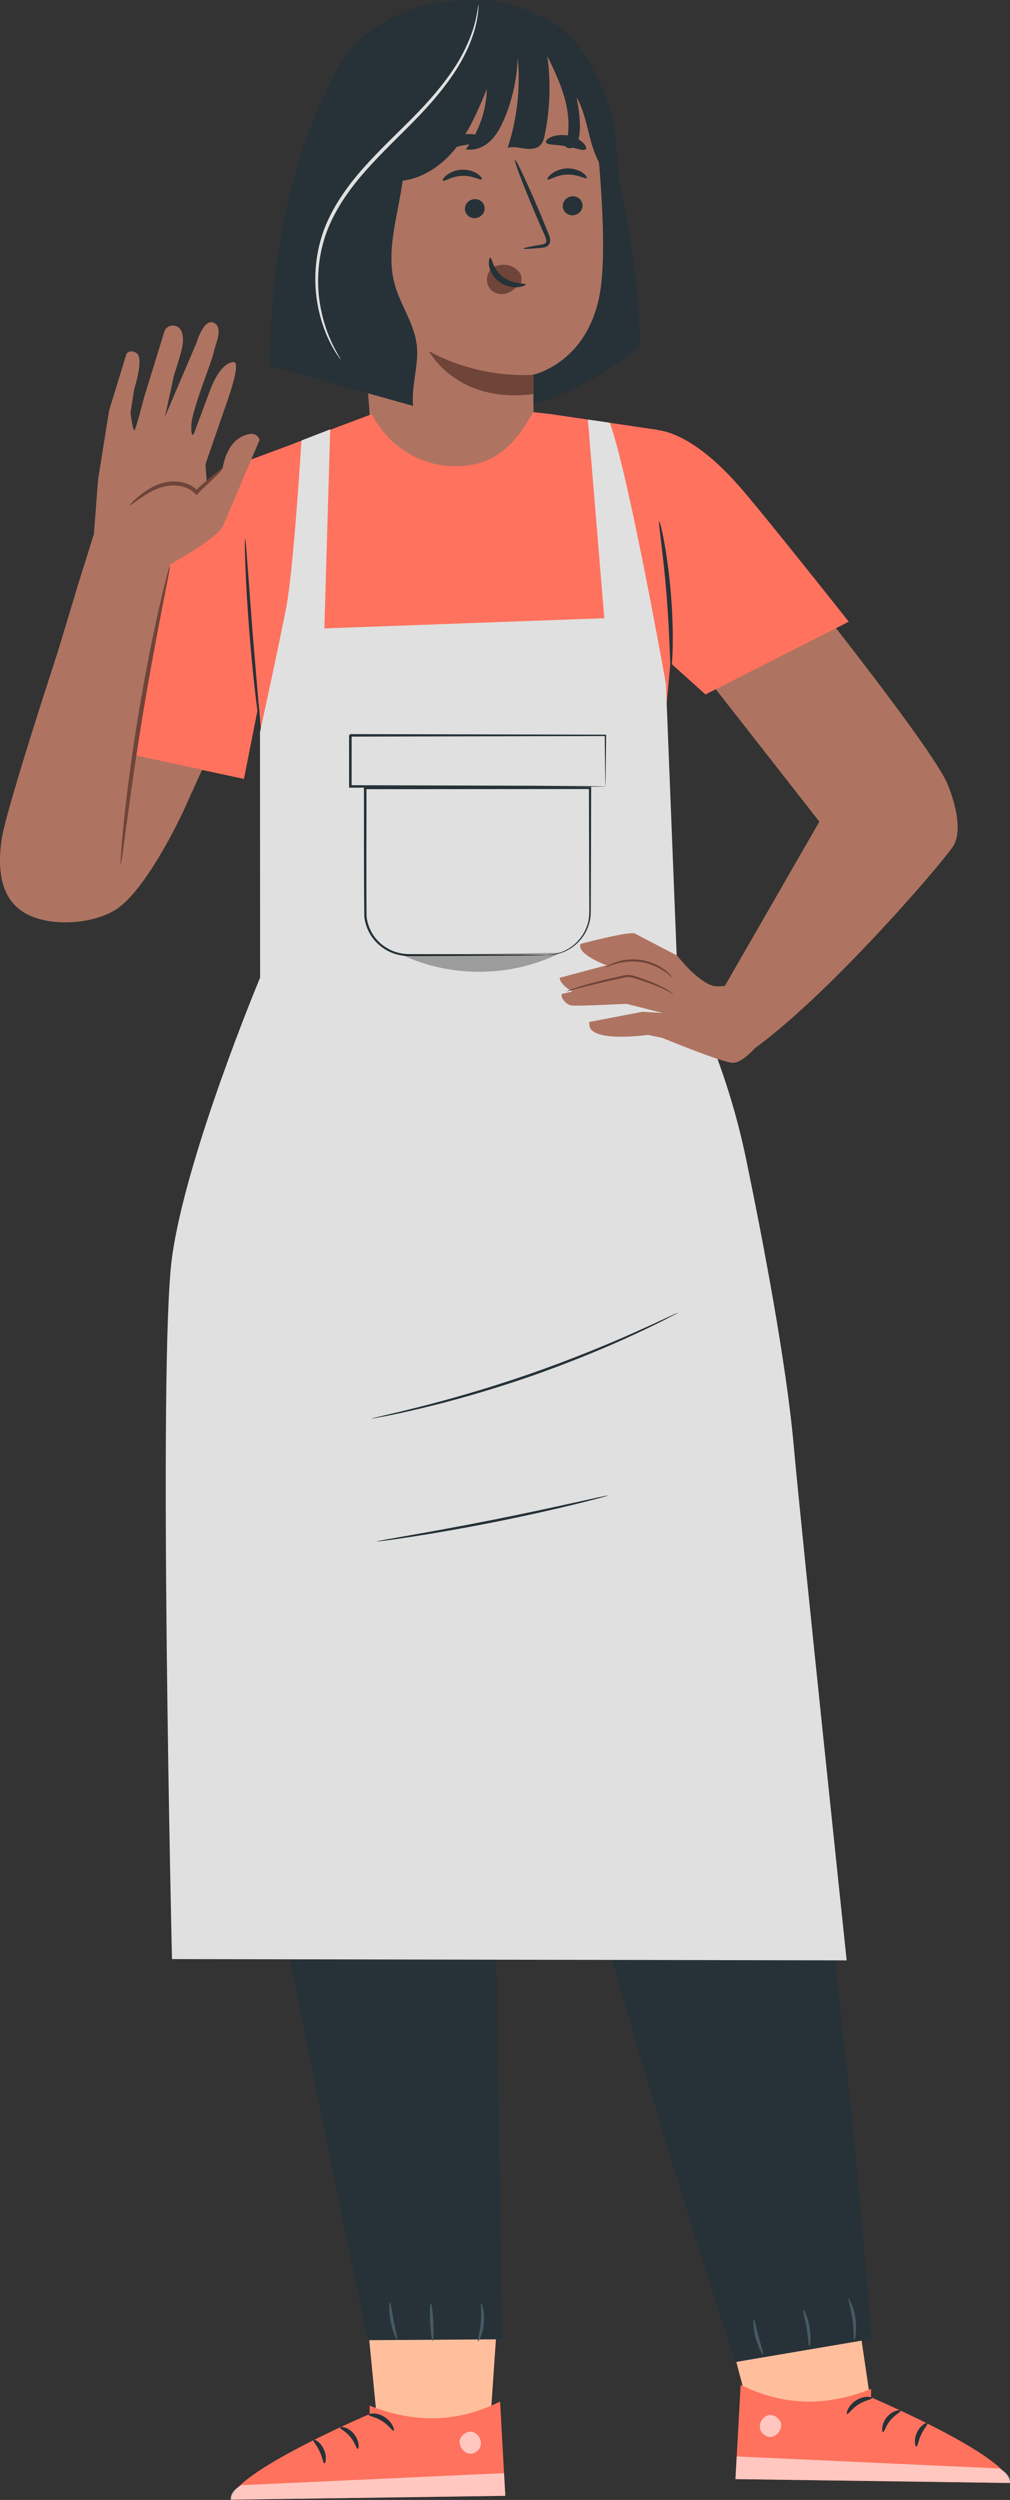 <svg width="99" height="245" viewBox="0 0 99 245" fill="none" xmlns="http://www.w3.org/2000/svg">
<rect x="0" y="0" width="99" height="245" fill="#333333" stroke="none"/>
<path d="M59.338 11.898C59.338 11.898 62.368 23.25 62.63 31.283L62.716 33.959C62.716 33.959 56.031 39.522 50.422 39.865L45.722 28.284L59.338 11.898Z" fill="#263238"/>
<path d="M29.641 18.861C30.919 13.324 31.41 6.88 36.005 3.27C39.415 0.591 43.299 -0.155 47.629 0.026C49.761 0.115 52.167 1.101 54.024 2.154C56.569 3.598 57.648 6.526 58.876 9.187C61.337 14.517 61.025 21.734 59.359 23.74L37.133 35.502C32.694 33.188 29.914 32.265 29.205 26.337C28.906 23.841 29.076 21.31 29.641 18.861Z" fill="#263238"/>
<path d="M36.241 7.67L50.229 3.534C54.735 2.876 57.962 8.341 58.427 12.879C58.944 17.922 59.376 24.099 58.925 27.895C58.021 35.526 52.258 36.721 52.258 36.721C52.255 36.696 52.245 36.835 52.29 39.09L52.308 43.734C52.368 45.211 52.109 45.707 51.208 46.878C49.145 49.556 45.385 49.914 40.951 48.271C38.381 47.318 36.594 45.402 36.398 42.791L33.967 10.47C33.884 9.086 34.873 7.87 36.241 7.67Z" fill="#AE7461"/>
<path d="M57.098 20.078C57.136 20.591 56.733 21.046 56.2 21.096C55.667 21.145 55.204 20.772 55.165 20.258C55.127 19.745 55.528 19.289 56.062 19.239C56.596 19.189 57.059 19.564 57.098 20.078Z" fill="#263238"/>
<path d="M57.502 17.452C57.386 17.584 56.63 17.068 55.585 17.112C54.541 17.141 53.795 17.709 53.677 17.585C53.619 17.531 53.733 17.297 54.057 17.041C54.377 16.786 54.927 16.528 55.578 16.504C56.228 16.482 56.785 16.701 57.109 16.933C57.441 17.168 57.559 17.394 57.502 17.452Z" fill="#263238"/>
<path d="M47.504 20.356C47.541 20.869 47.139 21.325 46.606 21.374C46.073 21.424 45.61 21.05 45.571 20.536C45.533 20.023 45.935 19.567 46.467 19.517C47.002 19.469 47.466 19.843 47.504 20.356Z" fill="#263238"/>
<path d="M47.227 17.576C47.111 17.707 46.354 17.192 45.31 17.235C44.266 17.265 43.52 17.833 43.402 17.709C43.345 17.655 43.457 17.421 43.782 17.164C44.101 16.908 44.652 16.65 45.303 16.628C45.954 16.606 46.51 16.825 46.834 17.058C47.165 17.292 47.283 17.517 47.227 17.576Z" fill="#263238"/>
<path d="M51.295 24.363C51.288 24.303 51.933 24.165 52.98 23.989C53.245 23.951 53.496 23.888 53.534 23.704C53.589 23.508 53.466 23.224 53.325 22.919C53.049 22.282 52.76 21.615 52.457 20.915C51.248 18.061 50.361 15.708 50.475 15.662C50.591 15.614 51.664 17.888 52.873 20.744C53.164 21.448 53.443 22.119 53.709 22.761C53.822 23.061 54.009 23.398 53.889 23.804C53.825 24.007 53.635 24.159 53.466 24.212C53.297 24.271 53.147 24.28 53.015 24.293C51.958 24.391 51.302 24.422 51.295 24.363Z" fill="#263238"/>
<path d="M52.288 36.721C52.288 36.721 47.209 37.252 42.045 34.411C42.045 34.411 44.759 39.619 52.307 38.611L52.288 36.721Z" fill="#6F4439"/>
<path d="M47.907 26.689C48.16 26.238 48.64 25.988 49.14 25.952C49.861 25.901 50.475 26.124 50.97 26.772C51.138 26.959 51.144 27.503 51.084 27.655C51.024 27.808 51.073 27.732 50.96 27.84C50.553 28.229 50.122 28.619 49.586 28.771C49.05 28.922 48.377 28.773 48.002 28.256C47.669 27.797 47.654 27.139 47.907 26.689Z" fill="#6F4439"/>
<path d="M48.063 25.253C48.232 25.236 48.285 26.371 49.291 27.133C50.297 27.898 51.499 27.716 51.514 27.875C51.534 27.946 51.255 28.108 50.746 28.145C50.247 28.184 49.509 28.057 48.893 27.59C48.279 27.122 47.995 26.474 47.935 26.009C47.871 25.537 47.984 25.25 48.063 25.253Z" fill="#263238"/>
<path d="M47.622 13.745C47.547 14.037 46.495 14.005 45.288 14.271C44.076 14.513 43.127 14.967 42.94 14.728C42.856 14.614 43.001 14.33 43.373 14.017C43.741 13.705 44.345 13.383 45.07 13.23C45.795 13.078 46.477 13.13 46.939 13.267C47.406 13.405 47.653 13.605 47.622 13.745Z" fill="#263238"/>
<path d="M57.415 14.635C57.178 14.841 56.417 14.481 55.461 14.331C54.511 14.151 53.67 14.233 53.519 13.96C53.454 13.828 53.616 13.611 54.003 13.439C54.383 13.268 54.994 13.17 55.65 13.283C56.304 13.397 56.844 13.693 57.142 13.983C57.445 14.275 57.521 14.533 57.415 14.635Z" fill="#263238"/>
<path d="M50.277 2.716C50.29 2.771 50.3 2.826 50.313 2.881L50.287 2.892C50.284 2.833 50.281 2.775 50.277 2.716Z" fill="#263238"/>
<path d="M40.499 39.783C40.285 37.794 41.083 35.796 40.851 33.809C40.605 31.703 39.244 29.897 38.685 27.853C37.791 24.577 39.019 21.093 39.468 17.707C41.362 17.473 43.13 16.333 44.391 14.859C45.909 13.086 46.828 10.887 47.721 8.729C47.669 10.845 46.937 12.938 45.661 14.625C46.502 14.801 47.389 14.44 48.02 13.857C48.652 13.274 49.065 12.493 49.405 11.703C50.228 9.788 50.675 7.718 50.746 5.634C51.025 8.615 50.696 11.653 49.757 14.495C50.287 14.331 50.854 14.478 51.403 14.558C51.952 14.638 52.581 14.622 52.968 14.225C53.228 13.96 53.322 13.577 53.398 13.213C53.92 10.679 54.006 8.055 53.649 5.492C54.324 6.878 54.994 8.279 55.386 9.77C55.777 11.262 55.879 12.865 55.418 14.335C55.635 14.613 56.099 14.569 56.358 14.329C56.617 14.09 56.715 13.725 56.77 13.377C56.969 12.103 56.744 10.805 56.52 9.534C57.276 10.879 57.528 12.438 57.947 13.924C58.365 15.41 59.031 16.933 60.32 17.779C60.544 15.557 60.464 14.038 60.131 11.958C59.876 10.368 59.123 8.789 58.428 7.337C57.649 5.71 56.568 4.117 55.358 3.056C53.128 1.098 52.195 1.941 50.772 2.687L50.604 2.758C50.599 2.723 50.597 2.688 50.592 2.653L50.528 2.35C46.82 1.513 42.889 1.697 39.275 2.877C36.59 3.754 36.343 9.547 35.688 6.794C35.292 5.128 33.137 6.649 33.111 6.697C29.944 12.421 26.588 21.501 26.433 35.849L40.499 39.783Z" fill="#263238"/>
<path d="M33.382 35.221C33.414 35.201 33.089 34.736 32.638 33.824C32.189 32.915 31.646 31.53 31.356 29.74C31.074 27.957 31.084 25.746 31.779 23.455C32.467 21.16 33.928 18.905 35.756 16.832C37.588 14.749 39.556 12.962 41.219 11.203C42.887 9.448 44.24 7.712 45.151 6.113C46.061 4.512 46.535 3.08 46.729 2.072C46.823 1.566 46.879 1.173 46.89 0.902C46.91 0.632 46.915 0.491 46.903 0.49C46.862 0.485 46.836 1.053 46.599 2.043C46.367 3.031 45.866 4.427 44.942 5.99C44.016 7.552 42.66 9.252 40.99 10.984C39.325 12.72 37.348 14.502 35.498 16.606C33.651 18.698 32.164 21.005 31.477 23.363C30.781 25.715 30.799 27.971 31.117 29.779C31.443 31.596 32.03 32.986 32.52 33.885C32.77 34.334 32.974 34.675 33.135 34.892C33.288 35.115 33.372 35.228 33.382 35.221Z" fill="#E0E0E0"/>
<path d="M35.168 218.77L37.255 240.239L47.952 238.925L48.684 228.169L35.168 218.77Z" fill="#FFBF9D"/>
<path d="M73.545 236.376C73.331 236.041 71.488 228.831 71.488 228.831L83.925 225.787L85.451 236.154L73.545 236.376Z" fill="#FFBF9D"/>
<path d="M85.388 234.118L85.382 234.944C85.382 234.944 98.871 240.682 98.987 243.337L72.09 242.958L72.597 233.719C76.568 235.689 80.75 235.964 85.388 234.118Z" fill="#FF725E"/>
<g opacity="0.6">
<path d="M75.276 236.713C74.754 236.852 74.385 237.452 74.497 237.997C74.61 238.542 75.195 238.933 75.721 238.802C76.245 238.672 76.71 237.966 76.54 237.439C76.369 236.911 75.656 236.49 75.176 236.746" fill="white"/>
</g>
<g opacity="0.6">
<path d="M72.09 242.958L72.212 240.736L97.947 241.914C97.947 241.914 99.136 242.468 98.987 243.337L72.09 242.958Z" fill="white"/>
</g>
<path d="M85.475 235.023C85.469 235.158 84.811 235.21 84.158 235.638C83.495 236.047 83.152 236.63 83.033 236.575C82.912 236.547 83.12 235.739 83.919 235.236C84.714 234.726 85.506 234.899 85.475 235.023Z" fill="#263238"/>
<path d="M88.278 236.267C88.306 236.399 87.734 236.622 87.279 237.189C86.808 237.743 86.686 238.362 86.555 238.354C86.432 238.373 86.353 237.578 86.931 236.883C87.504 236.185 88.277 236.139 88.278 236.267Z" fill="#263238"/>
<path d="M89.827 239.777C89.708 239.805 89.535 239.124 89.883 238.387C90.227 237.646 90.851 237.362 90.905 237.476C90.977 237.589 90.572 237.982 90.295 238.592C90.004 239.195 89.958 239.766 89.827 239.777Z" fill="#263238"/>
<path d="M36.23 235.756L36.236 236.582C36.236 236.582 22.747 242.319 22.631 244.975L49.528 244.596L49.02 235.357C45.05 237.326 40.868 237.601 36.23 235.756Z" fill="#FF725E"/>
<g opacity="0.6">
<path d="M46.342 238.351C46.865 238.49 47.234 239.09 47.121 239.635C47.008 240.179 46.423 240.571 45.897 240.44C45.372 240.31 44.908 239.604 45.079 239.077C45.25 238.548 45.962 238.128 46.442 238.384" fill="white"/>
</g>
<g opacity="0.6">
<path d="M49.529 244.595L49.406 242.373L23.671 243.55C23.671 243.55 22.483 244.105 22.631 244.974L49.529 244.595Z" fill="white"/>
</g>
<path d="M36.143 236.661C36.15 236.796 36.807 236.848 37.46 237.276C38.123 237.685 38.466 238.268 38.586 238.213C38.706 238.185 38.498 237.377 37.699 236.874C36.903 236.364 36.112 236.536 36.143 236.661Z" fill="#263238"/>
<path d="M33.34 237.905C33.312 238.037 33.885 238.259 34.34 238.827C34.81 239.38 34.933 239.998 35.063 239.991C35.187 240.011 35.266 239.216 34.687 238.521C34.114 237.821 33.341 237.776 33.34 237.905Z" fill="#263238"/>
<path d="M31.791 241.414C31.911 241.442 32.084 240.761 31.735 240.024C31.391 239.283 30.767 238.999 30.713 239.113C30.641 239.226 31.045 239.618 31.323 240.229C31.614 240.831 31.66 241.403 31.791 241.414Z" fill="#263238"/>
<path d="M69.752 110.326C70.327 110.712 74.183 136.885 79.188 171.678C83.305 200.293 85.434 229.221 85.434 229.221L72.07 231.49C72.07 231.49 60.32 195.88 54.25 170.315C48.653 146.74 46.028 130.261 46.028 130.261L46.405 113.101L69.752 110.326Z" fill="#263238"/>
<path d="M29.601 99.869C29.601 99.869 16.987 115.889 17.643 132.904C18.036 143.083 36.037 229.344 36.037 229.344L49.215 229.257L47.798 134.912L49.69 112.71L29.601 99.869Z" fill="#263238"/>
<path d="M49.433 130.334C49.39 130.313 49.651 129.649 50.013 128.558C50.376 127.467 50.819 125.938 51.148 124.212C51.475 122.486 51.625 120.899 51.688 119.746C51.752 118.594 51.754 117.878 51.802 117.876C51.823 117.875 51.847 118.053 51.87 118.378C51.896 118.702 51.91 119.172 51.905 119.754C51.897 120.916 51.78 122.527 51.45 124.273C51.117 126.018 50.636 127.554 50.217 128.634C50.008 129.175 49.824 129.606 49.681 129.896C49.54 130.186 49.453 130.342 49.433 130.334Z" fill="#455A64"/>
<path d="M74.816 230.764C74.744 230.802 74.329 230.091 74.068 229.112C73.803 228.134 73.802 227.303 73.883 227.297C73.971 227.289 74.106 228.08 74.363 229.027C74.616 229.975 74.895 230.724 74.816 230.764Z" fill="#455A64"/>
<path d="M79.376 229.973C79.355 229.98 79.319 229.931 79.272 229.835L79.269 229.814C79.222 229.529 79.185 228.893 79.064 228.167C78.907 227.18 78.655 226.402 78.737 226.366C78.809 226.33 79.201 227.083 79.365 228.114C79.491 228.868 79.453 229.532 79.393 229.817L79.39 229.797C79.402 229.905 79.397 229.966 79.376 229.973Z" fill="#455A64"/>
<path d="M83.736 229.32C83.647 229.309 83.711 228.388 83.55 227.279C83.4 226.168 83.085 225.304 83.168 225.267C83.237 225.229 83.694 226.07 83.853 227.233C84.021 228.394 83.814 229.336 83.736 229.32Z" fill="#455A64"/>
<path d="M46.845 229.461C46.762 229.425 47.044 228.629 47.128 227.607C47.221 226.585 47.079 225.752 47.168 225.732C47.242 225.705 47.53 226.552 47.433 227.635C47.343 228.717 46.914 229.5 46.845 229.461Z" fill="#455A64"/>
<path d="M42.408 229.415C42.324 229.42 42.214 228.599 42.164 227.582C42.114 226.564 42.141 225.735 42.225 225.731C42.31 225.726 42.419 226.547 42.469 227.565C42.52 228.582 42.492 229.41 42.408 229.415Z" fill="#455A64"/>
<path d="M38.922 229.297C38.847 229.329 38.492 228.556 38.296 227.528C38.095 226.5 38.134 225.646 38.215 225.644C38.303 225.64 38.4 226.466 38.596 227.465C38.787 228.465 39.005 229.266 38.922 229.297Z" fill="#455A64"/>
<path d="M93.54 82.715C93.54 82.715 94.597 81.196 92.922 76.945C91.248 72.694 71.792 48.802 71.792 48.802C71.792 48.802 64.553 54.624 64.952 61.376L68.118 64.933L80.366 80.592L93.54 82.715Z" fill="#AE7461"/>
<path d="M27.691 43.891L36.441 40.586C38.011 43.673 41.203 45.724 44.715 45.692C48.44 45.658 50.45 43.654 52.263 40.389L54.004 40.586L64.502 42.132L64.232 92.762H27.44L23.301 45.52L27.691 43.891Z" fill="#FF725E"/>
<path d="M63.898 42.134C63.898 42.134 67.16 41.645 72.392 47.575C74.751 50.248 83.196 60.928 83.196 60.928L69.151 68.059L65.714 64.966L64.298 80.33L64.324 57.89L63.898 42.134Z" fill="#FF725E"/>
<path d="M24.107 45.807L23.301 45.519C23.301 45.519 17.756 48.203 14.859 57.689C11.962 67.174 10.245 73.395 10.245 73.395L23.911 76.338L27.228 59.564L24.107 45.807Z" fill="#FF725E"/>
<path d="M24.025 52.8C24.046 52.799 24.079 53.056 24.12 53.52C24.161 54.047 24.212 54.707 24.272 55.489C24.402 57.217 24.57 59.481 24.757 61.984C24.968 64.486 25.158 66.748 25.304 68.475C25.367 69.256 25.421 69.915 25.464 70.443C25.497 70.909 25.505 71.168 25.483 71.169C25.462 71.171 25.413 70.917 25.344 70.456C25.274 69.995 25.184 69.325 25.085 68.497C24.885 66.84 24.649 64.546 24.447 62.008C24.246 59.47 24.117 57.168 24.053 55.501C24.021 54.667 24.002 53.993 24 53.526C23.996 53.06 24.003 52.801 24.025 52.8Z" fill="#263238"/>
<path d="M29.548 43.169C29.548 43.169 28.789 55.712 28.061 59.505C27.357 63.171 25.484 71.745 25.484 71.745L25.496 95.811C25.496 95.811 18.234 113.168 16.858 123.241C15.483 133.314 16.858 191.995 16.858 191.995L82.99 192.121C82.99 192.121 78.527 149.85 77.801 141.68C77.073 133.483 74.72 121.267 73.144 113.647C72.217 109.16 70.845 104.775 69.048 100.552L66.351 94.209L65.274 67.036C65.274 67.036 61.651 46.615 59.775 41.433L57.623 41.116L59.232 60.587L31.795 61.585L32.366 42.075L29.548 43.169Z" fill="#E0E0E0"/>
<path d="M66.452 128.647C66.456 128.655 66.36 128.711 66.173 128.811C65.963 128.921 65.691 129.064 65.353 129.241C64.639 129.612 63.592 130.123 62.286 130.731C59.675 131.946 56.003 133.498 51.844 134.939C47.681 136.375 43.829 137.425 41.018 138.083C39.613 138.413 38.471 138.659 37.678 138.808C37.302 138.878 36.998 138.934 36.764 138.978C36.555 139.014 36.444 139.03 36.443 139.021C36.441 139.013 36.549 138.981 36.755 138.929C36.987 138.874 37.286 138.803 37.658 138.714C38.444 138.536 39.579 138.265 40.976 137.913C43.771 137.213 47.608 136.139 51.761 134.706C55.912 133.269 59.587 131.746 62.212 130.573C63.525 129.987 64.583 129.5 65.31 129.156C65.657 128.996 65.935 128.868 66.152 128.768C66.344 128.681 66.448 128.64 66.452 128.647Z" fill="#263238"/>
<path d="M59.595 146.56C59.596 146.569 59.521 146.595 59.373 146.64C59.196 146.69 58.983 146.749 58.724 146.822C58.16 146.976 57.34 147.185 56.325 147.433C54.293 147.929 51.475 148.569 48.343 149.192C45.211 149.814 42.359 150.3 40.292 150.617C39.257 150.776 38.419 150.897 37.839 150.971C37.572 151.003 37.351 151.029 37.169 151.05C37.016 151.066 36.935 151.07 36.933 151.062C36.932 151.053 37.01 151.033 37.162 151.002C37.342 150.968 37.56 150.926 37.823 150.876C38.438 150.768 39.261 150.622 40.262 150.446C42.321 150.085 45.163 149.571 48.292 148.95C51.42 148.328 54.242 147.717 56.283 147.264C57.275 147.045 58.091 146.864 58.7 146.73C58.962 146.675 59.181 146.63 59.36 146.592C59.512 146.563 59.593 146.551 59.595 146.56Z" fill="#263238"/>
<path d="M59.344 77.074C59.342 77.072 59.339 77.04 59.337 76.981C59.335 76.912 59.332 76.827 59.329 76.723C59.325 76.484 59.32 76.155 59.313 75.737C59.303 74.868 59.291 73.628 59.274 72.067L59.344 72.136C53.916 72.147 44.748 72.168 34.343 72.19H34.342C34.594 71.943 34.412 72.122 34.468 72.068V72.07V72.075V72.085V72.106V72.145V72.225V72.386V72.706V73.344C34.468 73.769 34.468 74.19 34.468 74.608C34.468 75.444 34.468 76.267 34.468 77.073L34.343 76.951C41.422 76.972 47.651 76.992 52.129 77.005C54.36 77.02 56.154 77.033 57.407 77.04C58.017 77.047 58.495 77.053 58.838 77.057C58.992 77.061 59.116 77.063 59.213 77.065C59.296 77.068 59.341 77.071 59.344 77.074C59.347 77.076 59.307 77.079 59.227 77.081C59.134 77.083 59.016 77.086 58.868 77.089C58.532 77.093 58.063 77.099 57.465 77.106C56.218 77.115 54.434 77.126 52.215 77.141C47.714 77.154 41.454 77.174 34.34 77.195H34.216V77.073C34.216 76.267 34.215 75.444 34.215 74.608C34.215 74.189 34.215 73.768 34.214 73.344V72.706V72.386V72.225V72.145V72.106V72.085V72.075V72.07V72.068C34.27 72.012 34.088 72.19 34.34 71.943H34.341C44.747 71.965 53.914 71.986 59.342 71.998H59.413L59.412 72.067C59.395 73.645 59.382 74.9 59.373 75.777C59.366 76.19 59.361 76.513 59.356 76.75C59.353 76.849 59.351 76.93 59.349 76.996C59.349 77.049 59.346 77.076 59.344 77.074Z" fill="#263238"/>
<path d="M53.552 93.6C53.547 93.567 54.045 93.626 54.896 93.35C55.317 93.211 55.82 92.968 56.304 92.548C56.783 92.132 57.26 91.545 57.526 90.773C57.836 90.009 57.752 89.09 57.758 88.099C57.754 87.107 57.75 86.037 57.745 84.893C57.74 82.603 57.733 80.025 57.726 77.219L57.836 77.327C52.636 77.332 46.555 77.336 40.083 77.342C38.614 77.342 37.166 77.341 35.797 77.341L35.922 77.219C35.931 81.727 35.891 86.004 35.933 89.827C36.037 90.76 36.463 91.624 37.094 92.258C37.726 92.891 38.539 93.305 39.373 93.439C39.788 93.52 40.207 93.501 40.626 93.507C41.042 93.508 41.451 93.51 41.851 93.511C42.652 93.513 43.419 93.515 44.15 93.518C47.065 93.534 49.411 93.548 51.044 93.556C51.844 93.566 52.467 93.573 52.905 93.578C53.107 93.583 53.267 93.587 53.388 93.589C53.497 93.592 53.552 93.596 53.552 93.6C53.552 93.604 53.497 93.608 53.388 93.612C53.267 93.615 53.108 93.619 52.905 93.624C52.466 93.628 51.843 93.636 51.044 93.645C49.411 93.654 47.065 93.666 44.15 93.683C43.419 93.686 42.652 93.688 41.851 93.691C41.451 93.692 41.042 93.694 40.626 93.695C40.214 93.691 39.777 93.715 39.339 93.632C38.465 93.495 37.608 93.066 36.942 92.404C36.277 91.741 35.823 90.833 35.711 89.851C35.652 85.982 35.685 81.739 35.672 77.221V77.098H35.797C37.166 77.098 38.614 77.097 40.083 77.097C46.555 77.103 52.636 77.108 57.836 77.113H57.947V77.221C57.94 80.028 57.933 82.606 57.927 84.895C57.923 86.039 57.918 87.109 57.914 88.101C57.91 88.597 57.917 89.069 57.901 89.527C57.892 89.99 57.789 90.425 57.647 90.817C57.364 91.608 56.866 92.206 56.369 92.624C55.867 93.044 55.349 93.284 54.917 93.414C54.484 93.547 54.138 93.587 53.906 93.6C53.797 93.602 53.71 93.604 53.641 93.605C53.582 93.605 53.552 93.603 53.552 93.6Z" fill="#263238"/>
<g opacity="0.3">
<path d="M54.946 93.375C50.162 95.788 44.226 95.862 39.382 93.567L54.946 93.375Z" fill="black"/>
</g>
<path d="M64.621 51.112C64.677 51.102 64.882 51.89 65.117 53.182C65.353 54.475 65.607 56.274 65.768 58.274C65.928 60.275 65.965 62.092 65.938 63.405C65.912 64.719 65.836 65.53 65.78 65.528C65.718 65.527 65.686 64.715 65.633 63.408C65.582 62.1 65.497 60.297 65.339 58.308C65.179 56.321 64.973 54.526 64.816 53.227C64.657 51.93 64.559 51.124 64.621 51.112Z" fill="#263238"/>
<path d="M70.696 97.238L82.226 77.195C82.226 77.195 93.296 82.522 93.539 82.715C93.783 82.908 81.948 96.937 73.995 102.725L71.136 101.271L70.696 97.238Z" fill="#AE7461"/>
<path d="M56.904 92.505C56.904 92.505 61.753 91.219 62.242 91.49C62.731 91.761 66.351 93.637 66.351 93.637C66.351 93.637 67.464 94.979 68.06 95.457C68.06 95.457 69.303 96.616 70.161 96.655C71.019 96.694 71.523 96.511 71.523 96.511L74.386 102.274C74.386 102.274 72.887 104.175 71.834 104.156C70.781 104.139 64.937 101.723 64.937 101.723L63.525 101.421C63.525 101.421 58.223 102.174 57.789 100.607L57.741 100.16L62.949 99.159L64.931 99.272L61.419 98.381C61.419 98.381 56.455 98.619 55.987 98.539C55.519 98.459 54.922 97.813 55.075 97.409L56.099 97.172C56.099 97.172 54.895 96.528 54.859 95.823L59.449 94.602C59.449 94.602 56.489 93.517 56.904 92.505Z" fill="#AE7461"/>
<path d="M55.557 97.155C55.562 97.171 55.71 97.126 55.978 97.051C56.245 96.974 56.634 96.869 57.115 96.746C58.079 96.5 59.417 96.189 60.901 95.866C61.088 95.828 61.27 95.777 61.439 95.764C61.612 95.749 61.786 95.762 61.95 95.799C62.28 95.888 62.617 96.001 62.925 96.103C63.546 96.311 64.098 96.52 64.553 96.713C65.009 96.906 65.366 97.085 65.608 97.219C65.851 97.35 65.977 97.437 65.989 97.423C65.996 97.415 65.886 97.304 65.653 97.148C65.422 96.991 65.07 96.789 64.618 96.576C64.165 96.363 63.613 96.138 62.991 95.918C62.676 95.809 62.359 95.696 61.998 95.596C61.814 95.552 61.618 95.538 61.422 95.553C61.221 95.57 61.04 95.623 60.854 95.659C59.367 95.983 58.03 96.318 57.074 96.603C56.596 96.745 56.211 96.872 55.951 96.973C55.69 97.073 55.552 97.143 55.557 97.155Z" fill="#6F4439"/>
<path d="M59.336 94.822C59.354 94.854 59.703 94.656 60.314 94.472C60.92 94.286 61.808 94.142 62.768 94.281C63.729 94.421 64.536 94.811 65.061 95.161C65.592 95.511 65.868 95.8 65.895 95.773C65.912 95.76 65.673 95.431 65.15 95.038C64.633 94.646 63.802 94.215 62.8 94.07C61.797 93.924 60.876 94.1 60.266 94.329C59.648 94.556 59.323 94.803 59.336 94.822Z" fill="#6F4439"/>
<path d="M5.988 62.899C5.988 62.899 0.601 79.221 0.16 82.266C-0.518 86.945 1.028 89.095 3.407 89.922C6.114 90.864 9.667 90.315 11.515 89.034C14.154 87.205 17.343 81.064 18.584 78.134L19.804 75.453L13.161 74.007L5.963 62.899" fill="#AE7461"/>
<path d="M23.647 42.817C22.11 43.611 21.83 45.866 21.83 45.866L20.281 47.45L20.139 45.499L22.167 39.623C22.167 39.623 23.723 35.429 22.889 35.48C22.056 35.532 21.226 36.535 20.554 38.345C19.882 40.155 19.03 42.451 19.03 42.451C19.03 42.451 18.723 43.141 18.749 41.7C18.775 40.258 20.822 35.289 20.95 34.534C21.077 33.78 21.957 32.093 20.957 31.635C19.956 31.177 19.268 33.581 19.268 33.581L16.156 40.871C16.156 40.871 16.884 37.639 16.991 37.076C17.097 36.515 17.718 34.878 17.882 33.886C18.046 32.894 17.812 32.196 17.361 32.003C16.547 31.657 16.156 32.349 16.156 32.349L14.123 38.943C14.123 38.943 13.334 42.029 13.182 42.166C13.029 42.303 12.793 40.468 12.793 40.468L13.152 38.158C13.152 38.158 14.109 35.137 13.427 34.642C12.746 34.148 12.398 34.673 12.398 34.673L10.697 40.217L9.614 46.981L9.205 52.337L8.934 53.201L7.678 57.201L5.963 62.899L1.232 78.617L11.523 83.434L14.988 64.003L16.652 55.312C16.652 55.312 21.049 52.953 21.835 51.589L25.442 43.12C25.442 43.12 25.208 42.009 23.647 42.817Z" fill="#AE7461"/>
<path d="M12.738 49.508C12.779 49.556 13.255 49.171 14.062 48.63C14.854 48.113 16.095 47.404 17.54 47.617C18.177 47.706 18.749 47.98 19.125 48.376L19.264 48.522L19.415 48.363C20.08 47.665 20.777 47.07 21.201 46.631C21.643 46.197 21.871 45.897 21.83 45.867C21.8 45.845 21.53 46.075 21.043 46.462C20.561 46.868 19.883 47.369 19.114 48.135L19.403 48.123C18.977 47.647 18.311 47.322 17.599 47.223C16.809 47.106 16.039 47.252 15.416 47.508C14.789 47.763 14.288 48.1 13.893 48.401C13.11 49.016 12.707 49.472 12.738 49.508Z" fill="#6F4439"/>
<path d="M16.647 55.474C16.676 55.481 16.613 55.891 16.473 56.628C16.314 57.445 16.111 58.491 15.867 59.743C15.352 62.372 14.666 66.007 13.999 70.038C13.335 74.071 12.818 77.735 12.461 80.39C12.289 81.654 12.146 82.71 12.035 83.534C11.93 84.277 11.858 84.686 11.829 84.683C11.799 84.68 11.815 84.264 11.868 83.517C11.919 82.769 12.018 81.687 12.158 80.354C12.438 77.687 12.908 74.009 13.574 69.968C14.241 65.93 14.976 62.296 15.569 59.681C15.864 58.373 16.119 57.318 16.31 56.592C16.499 55.865 16.618 55.467 16.647 55.474Z" fill="#6F4439"/>
</svg>
